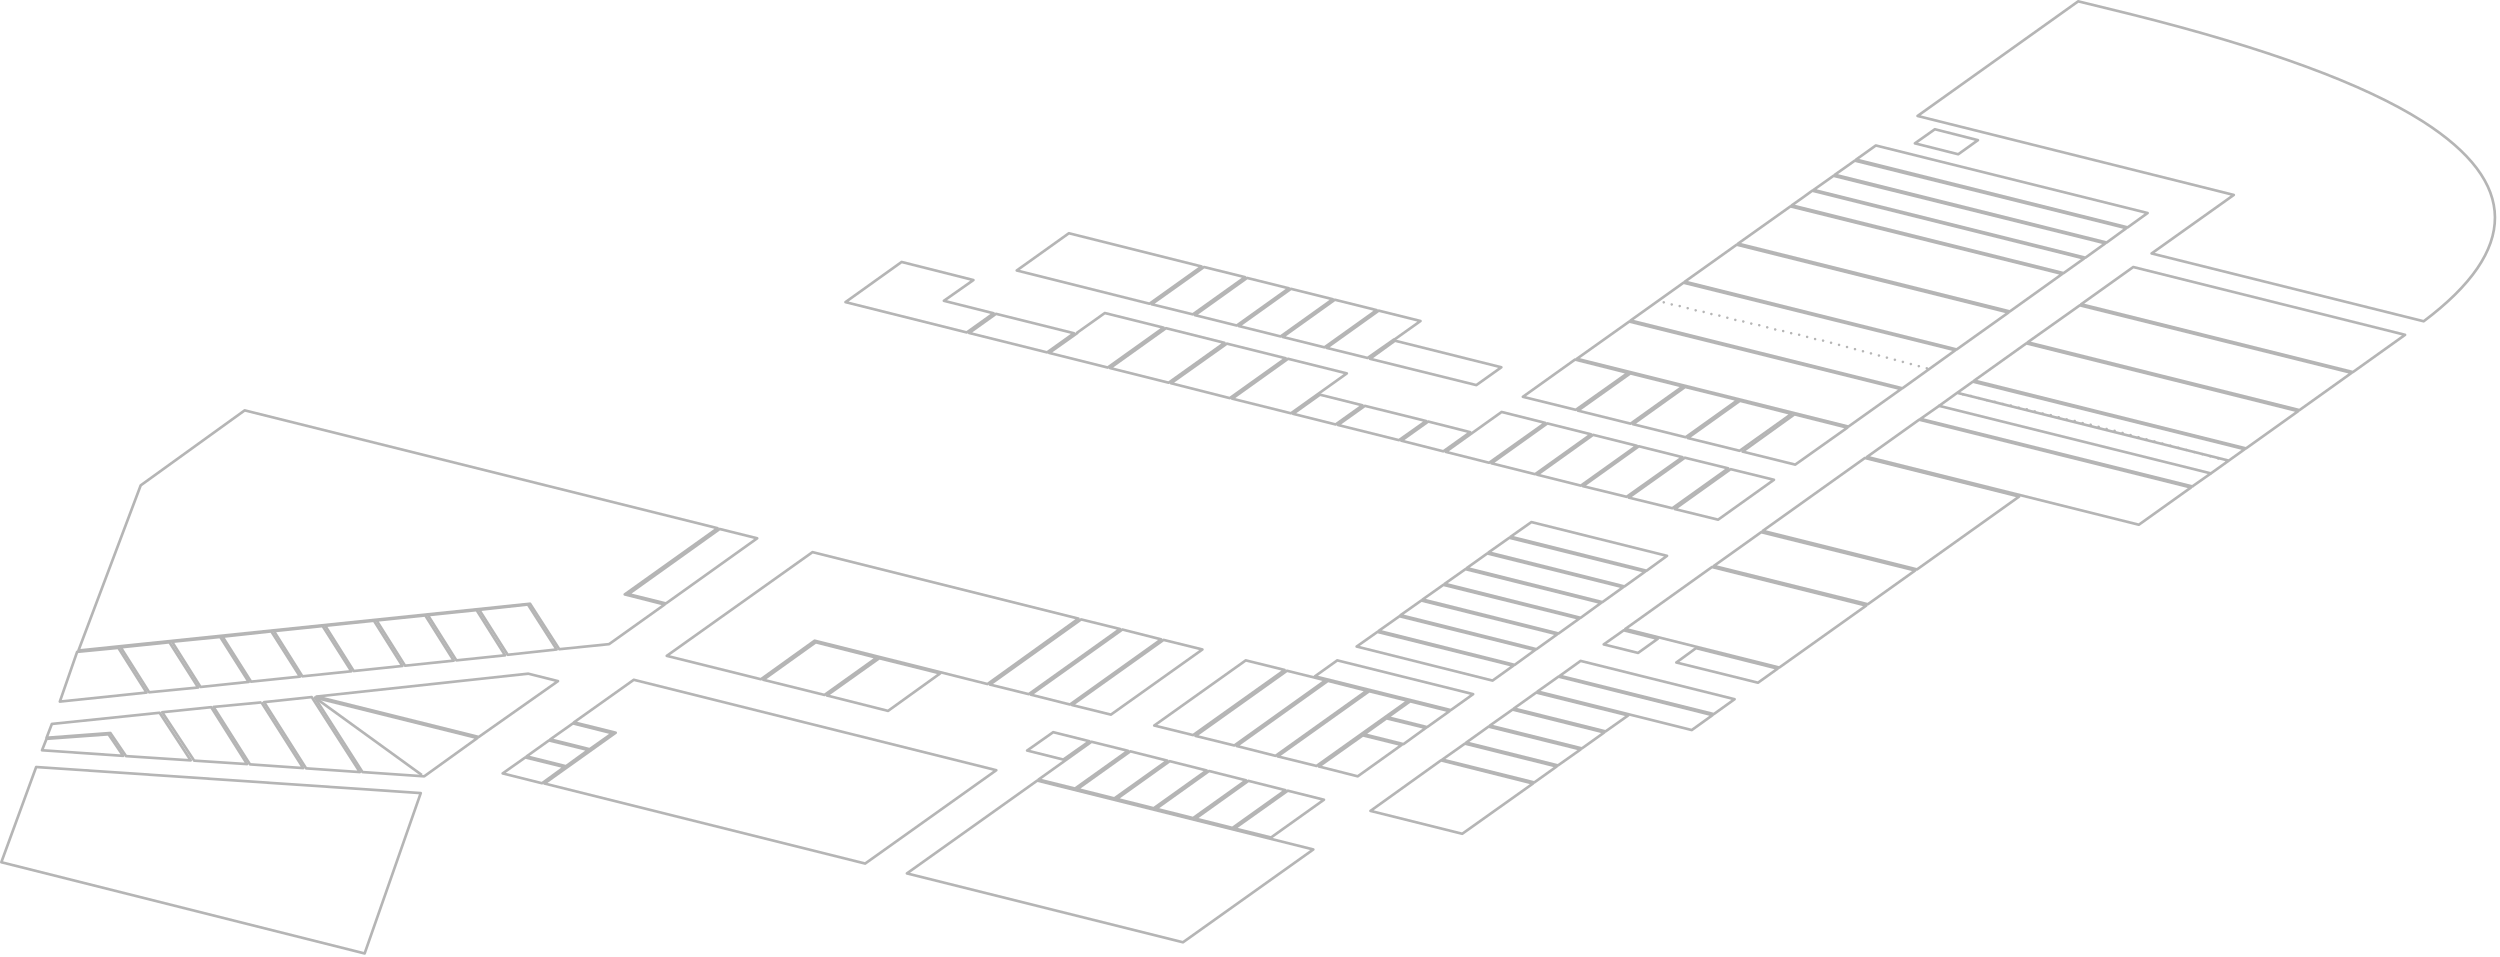 <?xml version="1.0" encoding="utf-8"?>
<svg version="1.1" id="Layer_1"
xmlns="http://www.w3.org/2000/svg"
xmlns:xlink="http://www.w3.org/1999/xlink"
xmlns:author="http://www.sothink.com"
width="470px" height="180px"
xml:space="preserve">
<g id="17" transform="matrix(1, 0, 0, 1, -83.4, -55.3)">
<path style="fill:none;stroke-width:0.5;stroke-linecap:butt;stroke-linejoin:round;stroke-miterlimit:3;stroke:#B5B5B5;stroke-opacity:1" d="M428.1,88.35L479.2 101.05L475.45 103.75L424.35 91L428.1 88.35z" />
<path style="fill:none;stroke-width:0.5;stroke-linecap:butt;stroke-linejoin:round;stroke-miterlimit:3;stroke:#B5B5B5;stroke-opacity:1" d="M309.3,105.4L299.5 112.4L274.55 106.15L284.35 99.15L309.3 105.4z" />
<path style="fill:none;stroke-width:0.5;stroke-linecap:butt;stroke-linejoin:round;stroke-miterlimit:3;stroke:#B5B5B5;stroke-opacity:1" d="M317.45,107.4L307.65 114.4L299.9 112.5L309.75 105.5L317.45 107.4z" />
<path style="fill:none;stroke-width:0.5;stroke-linecap:butt;stroke-linejoin:round;stroke-miterlimit:3;stroke:#B5B5B5;stroke-opacity:1" d="M266.4,107.95L260.85 111.85L270.2 114.2L265.15 117.8L242.35 112.1L252.9 104.55L266.4 107.95z" />
<path style="fill:none;stroke-width:0.5;stroke-linecap:butt;stroke-linejoin:round;stroke-miterlimit:3;stroke:#B5B5B5;stroke-opacity:1" d="M451.25,121L400.15 108.25L409.9 101.3L461 114.05L451.25 121z" />
<path style="fill:none;stroke-width:0.5;stroke-linecap:butt;stroke-linejoin:round;stroke-miterlimit:3;stroke:#B5B5B5;stroke-opacity:1" d="M302.15,116.9L291.65 124.4L280.65 121.65L285.95 117.9L285.9 117.85L291.1 114.15L302.15 116.9z" />
<path style="fill:none;stroke-width:0.5;stroke-linecap:butt;stroke-linejoin:round;stroke-miterlimit:3;stroke:#B5B5B5;stroke-opacity:1" d="M314.05,119.9L325.1 122.65L314.6 130.15L303.55 127.35L314.05 119.9z" />
<path style="fill:none;stroke-width:0.5;stroke-linecap:butt;stroke-linejoin:round;stroke-miterlimit:3;stroke:#B5B5B5;stroke-opacity:1" d="M389.45,125.4L379.65 132.35L369.7 129.9L379.5 122.9L389.45 125.4z" />
<path style="fill:none;stroke-width:0.5;stroke-linecap:butt;stroke-linejoin:round;stroke-miterlimit:3;stroke:#B5B5B5;stroke-opacity:1" d="M389.7,115.75L440.8 128.45L430.9 135.5L379.85 122.75L389.7 115.75z" />
<path style="fill:none;stroke-width:0.5;stroke-linecap:butt;stroke-linejoin:round;stroke-miterlimit:3;stroke:#B5B5B5;stroke-opacity:1" d="M336.6,125.5L326.1 133L315.05 130.25L325.55 122.75L336.6 125.5z" />
<path style="fill:none;stroke-width:0.5;stroke-linecap:butt;stroke-linejoin:round;stroke-miterlimit:3;stroke:#B5B5B5;stroke-opacity:1" d="M373.9,134.8L363.35 142.3L355.2 140.25L365.7 132.75L373.9 134.8z" />
<path style="fill:none;stroke-width:0.5;stroke-linecap:butt;stroke-linejoin:round;stroke-miterlimit:3;stroke:#B5B5B5;stroke-opacity:1" d="M363,159.35L388.55 165.7L384.65 168.5L359.15 162.1L363 159.35z" />
<path style="fill:none;stroke-width:0.5;stroke-linecap:butt;stroke-linejoin:round;stroke-miterlimit:3;stroke:#B5B5B5;stroke-opacity:1" d="M225.75,156.5L208.6 168.75L201.55 167L218.7 154.75L225.75 156.5z" />
<path style="fill:none;stroke-width:0.5;stroke-linecap:butt;stroke-linejoin:round;stroke-miterlimit:3;stroke:#B5B5B5;stroke-opacity:1" d="M183.05,168.8L98.15 177.6L109.85 146.55L129.4 132.45L218.3 154.6L200.85 167.05L208.35 168.95L197.9 176.4L188.55 177.35L183.05 168.8z" />
<path style="fill:none;stroke-width:0.5;stroke-linecap:butt;stroke-linejoin:round;stroke-miterlimit:3;stroke:#B5B5B5;stroke-opacity:1" d="M134.4,174L139.8 182.5L130.6 183.45L125.25 175L134.4 174z" />
<path style="fill:none;stroke-width:0.5;stroke-linecap:butt;stroke-linejoin:round;stroke-miterlimit:3;stroke:#B5B5B5;stroke-opacity:1" d="M260.15,181.9L250.35 188.95L238.85 186.05L248.7 179.05L260.15 181.9z" />
<path style="fill:none;stroke-width:0.5;stroke-linecap:butt;stroke-linejoin:round;stroke-miterlimit:3;stroke:#B5B5B5;stroke-opacity:1" d="M269.5,184L286.65 171.75L293.95 173.55L276.8 185.8L269.5 184z" />
<path style="fill:none;stroke-width:0.5;stroke-linecap:butt;stroke-linejoin:round;stroke-miterlimit:3;stroke:#B5B5B5;stroke-opacity:1" d="M301.7,175.5L284.55 187.75L277.2 185.9L294.4 173.65L301.7 175.5z" />
<path style="fill:none;stroke-width:0.5;stroke-linecap:butt;stroke-linejoin:round;stroke-miterlimit:3;stroke:#B5B5B5;stroke-opacity:1" d="M105.65,177.1L110.95 185.5L94.65 187.2L97.9 177.85L105.65 177.1z" />
<path style="fill:none;stroke-width:0.5;stroke-linecap:butt;stroke-linejoin:round;stroke-miterlimit:3;stroke:#B5B5B5;stroke-opacity:1" d="M351.45,192.15L347.25 195.2L339.85 193.35L344.05 190.35L351.45 192.15z" />
<path style="fill:none;stroke-width:0.5;stroke-linecap:butt;stroke-linejoin:round;stroke-miterlimit:3;stroke:#B5B5B5;stroke-opacity:1" d="M332.6,183.2L315.45 195.45L308.15 193.65L325.35 181.4L332.6 183.2z" />
<path style="fill:none;stroke-width:0.5;stroke-linecap:butt;stroke-linejoin:round;stroke-miterlimit:3;stroke:#B5B5B5;stroke-opacity:1" d="M340.35,185.15L323.2 197.4L315.9 195.55L333.05 183.3L340.35 185.15z" />
<path style="fill:none;stroke-width:0.5;stroke-linecap:butt;stroke-linejoin:round;stroke-miterlimit:3;stroke:#B5B5B5;stroke-opacity:1" d="M123.1,188.25L129.85 198.95L119.9 198.3L113.9 189.2L123.1 188.25z" />
<path style="fill:none;stroke-width:0.5;stroke-linecap:butt;stroke-linejoin:round;stroke-miterlimit:3;stroke:#B5B5B5;stroke-opacity:1" d="M142,186.35L151.05 200.45L140.95 199.75L133.05 187.3L142 186.35z" />
<path style="fill:none;stroke-width:0.5;stroke-linecap:butt;stroke-linejoin:round;stroke-miterlimit:3;stroke:#B5B5B5;stroke-opacity:1" d="M188.3,183.35L173.4 193.85L142.9 186.25L182.7 181.95L188.3 183.35z" />
<path style="fill:none;stroke-width:0.5;stroke-linecap:butt;stroke-linejoin:round;stroke-miterlimit:3;stroke:#B5B5B5;stroke-opacity:1" d="M295.45,196.45L285.5 203.55L278.65 201.85L288.6 194.75L295.45 196.45z" />
<path style="fill:none;stroke-width:0.5;stroke-linecap:butt;stroke-linejoin:round;stroke-miterlimit:3;stroke:#B5B5B5;stroke-opacity:1" d="M317.65,202L307.7 209.1L300.75 207.35L310.7 200.25L317.65 202z" />
<path style="fill:none;stroke-width:0.5;stroke-linecap:butt;stroke-linejoin:round;stroke-miterlimit:3;stroke:#B5B5B5;stroke-opacity:1" d="M455.25,81.65L451.55 84.3L443.4 82.25L447.15 79.6L455.25 81.65z" />
<path style="fill:none;stroke-width:0.5;stroke-linecap:butt;stroke-linejoin:round;stroke-miterlimit:3;stroke:#B5B5B5;stroke-opacity:1" d="M436.05,82.65L487.15 95.35L483.4 98.05L432.35 85.3L436.05 82.65z" />
<path style="fill:none;stroke-width:0.5;stroke-linecap:butt;stroke-linejoin:round;stroke-miterlimit:3;stroke:#B5B5B5;stroke-opacity:1" d="M432.1,85.5L483.15 98.2L479.45 100.9L428.35 88.15L432.1 85.5z" />
<path style="fill:none;stroke-width:0.5;stroke-linecap:butt;stroke-linejoin:round;stroke-miterlimit:3;stroke:#B5B5B5;stroke-opacity:1" d="M424.1,91.15L475.2 103.9L471.35 106.65L420.25 93.9Q422.2 92.55 424.1 91.15z" />
<path style="fill:none;stroke-width:0.5;stroke-linecap:butt;stroke-linejoin:round;stroke-miterlimit:3;stroke:#B5B5B5;stroke-opacity:1" d="M461.25,113.85L410.15 101.1L420 94.1L471.1 106.8L461.25 113.85z" />
<path style="fill:none;stroke-width:0.5;stroke-linecap:butt;stroke-linejoin:round;stroke-miterlimit:3;stroke:#B5B5B5;stroke-opacity:1" d="M552.45,96.15Q552.5 105.6 539.05 115.7L487.9 102.95L503.35 91.95L443.9 77.1L474.1 55.55L484.1 58Q522.25 67.55 538.85 78.1Q552.4 86.75 552.45 96.15z" />
<path style="fill:none;stroke-width:0.5;stroke-linecap:butt;stroke-linejoin:round;stroke-miterlimit:3;stroke:#B5B5B5;stroke-opacity:1" d="M317.85,107.55L325.7 109.5L315.9 116.5L308.05 114.55L317.85 107.55z" />
<path style="fill:none;stroke-width:0.5;stroke-linecap:butt;stroke-linejoin:round;stroke-miterlimit:3;stroke:#B5B5B5;stroke-opacity:1" d="M333.95,111.55L324.15 118.55L316.3 116.6L326.1 109.6L333.95 111.55z" />
<path style="fill:none;stroke-width:0.5;stroke-linecap:butt;stroke-linejoin:round;stroke-miterlimit:3;stroke:#B5B5B5;stroke-opacity:1" d="M342.2,113.6L332.4 120.6L324.55 118.65L334.35 111.65L342.2 113.6z" />
<path style="fill:none;stroke-width:0.5;stroke-linecap:butt;stroke-linejoin:round;stroke-miterlimit:3;stroke:#B5B5B5;stroke-opacity:1" d="M270.65,114.3L285.3 117.95L280.25 121.55L265.6 117.9L270.65 114.3z" />
<path style="fill:none;stroke-width:0.5;stroke-linecap:butt;stroke-linejoin:round;stroke-miterlimit:3;stroke:#B5B5B5;stroke-opacity:1" d="M350.45,115.65L345.6 119.1L345.5 119.1L340.5 122.6L332.8 120.7L342.6 113.7L350.45 115.65z" />
<path style="fill:none;stroke-width:0.5;stroke-linecap:butt;stroke-linejoin:round;stroke-miterlimit:3;stroke:#B5B5B5;stroke-opacity:1" d="M525.75,125.25L474.65 112.5L484.45 105.5L535.55 118.25L525.75 125.25z" />
<path style="fill:none;stroke-width:0.5;stroke-linecap:butt;stroke-linejoin:round;stroke-miterlimit:3;stroke:#B5B5B5;stroke-opacity:1" d="M313.6,119.75L303.1 127.25L292.1 124.5L302.6 117L313.6 119.75z" />
<path style="fill:none;stroke-width:0.5;stroke-linecap:butt;stroke-linejoin:round;stroke-miterlimit:3;stroke:#B5B5B5;stroke-opacity:1" d="M399.9,108.45L451 121.15L441.05 128.3L389.95 115.55L399.9 108.45z" />
<path style="fill:none;stroke-width:0.5;stroke-linecap:butt;stroke-linejoin:round;stroke-miterlimit:3;stroke:#B5B5B5;stroke-opacity:1" d="M345.65,119.35L365.65 124.35L360.95 127.7L340.95 122.75L345.65 119.35z" />
<path style="fill:none;stroke-width:0.5;stroke-linecap:butt;stroke-linejoin:round;stroke-miterlimit:3;stroke:#B5B5B5;stroke-opacity:1" d="M515.7,132.4L464.6 119.65L474.4 112.7L525.5 125.4L515.7 132.4z" />
<path style="fill:none;stroke-width:0.5;stroke-linecap:butt;stroke-linejoin:round;stroke-miterlimit:3;stroke:#B5B5B5;stroke-opacity:1" d="M399.75,127.95L389.95 134.95L380.05 132.5L389.9 125.5L399.75 127.95z" />
<path style="fill:none;stroke-width:0.5;stroke-linecap:butt;stroke-linejoin:round;stroke-miterlimit:3;stroke:#B5B5B5;stroke-opacity:1" d="M339.55,131.5L334.5 135.1L326.5 133.1L331.55 129.5L339.55 131.5z" />
<path style="fill:none;stroke-width:0.5;stroke-linecap:butt;stroke-linejoin:round;stroke-miterlimit:3;stroke:#B5B5B5;stroke-opacity:1" d="M400.2,128.05L410.1 130.5L400.3 137.5L390.4 135.05L400.2 128.05z" />
<path style="fill:none;stroke-width:0.5;stroke-linecap:butt;stroke-linejoin:round;stroke-miterlimit:3;stroke:#B5B5B5;stroke-opacity:1" d="M351.5,134.45L346.4 138.05L334.95 135.2L340 131.6L351.5 134.45z" />
<path style="fill:none;stroke-width:0.5;stroke-linecap:butt;stroke-linejoin:round;stroke-miterlimit:3;stroke:#B5B5B5;stroke-opacity:1" d="M359.8,136.55L354.75 140.15L346.85 138.15L351.9 134.55L359.8 136.55z" />
<path style="fill:none;stroke-width:0.5;stroke-linecap:butt;stroke-linejoin:round;stroke-miterlimit:3;stroke:#B5B5B5;stroke-opacity:1" d="M505.65,139.6L454.55 126.85L464.35 119.85L515.45 132.6L505.65 139.6z" />
<path style="fill:none;stroke-width:0.5;stroke-linecap:butt;stroke-linejoin:round;stroke-miterlimit:3;stroke:#B5B5B5;stroke-opacity:1" d="M420.2,133.1L410.45 140.05L400.7 137.65L410.5 130.65L420.2 133.1z" />
<path style="fill:none;stroke-width:0.5;stroke-linecap:butt;stroke-linejoin:round;stroke-miterlimit:3;stroke:#B5B5B5;stroke-opacity:1" d="M430.7,135.7L420.9 142.65L411 140.2L420.75 133.2L430.7 135.7z" />
<path style="fill:none;stroke-width:0.5;stroke-linecap:butt;stroke-linejoin:round;stroke-miterlimit:3;stroke:#B5B5B5;stroke-opacity:1" d="M382.5,136.95L372 144.45L363.8 142.4L374.3 134.9L382.5 136.95z" />
<path style="fill:none;stroke-width:0.5;stroke-linecap:round;stroke-linejoin:round;stroke-miterlimit:3;stroke:#B5B5B5;stroke-opacity:1" d="M495.55,146.75L444.45 134.05L447.95 131.6" />
<path style="fill:none;stroke-width:0.5;stroke-linecap:round;stroke-linejoin:round;stroke-miterlimit:3;stroke:#B5B5B5;stroke-opacity:1" d="M447.95,131.6L451.35 129.15L454.3 127.05L505.4 139.75L502.4 141.9L499.05 144.3L447.95 131.6M502.4,141.9L451.35 129.15" />
<path style="fill:none;stroke-width:0.5;stroke-linecap:butt;stroke-linejoin:round;stroke-miterlimit:3;stroke:#B5B5B5;stroke-opacity:1" d="M499.05,144.3L495.55 146.75" />
<path style="fill:none;stroke-width:0.5;stroke-linecap:butt;stroke-linejoin:round;stroke-miterlimit:3;stroke:#B5B5B5;stroke-opacity:1" d="M391.1,139.1L380.6 146.6L372.4 144.55L382.9 137.05L391.1 139.1z" />
<path style="fill:none;stroke-width:0.5;stroke-linecap:butt;stroke-linejoin:round;stroke-miterlimit:3;stroke:#B5B5B5;stroke-opacity:1" d="M399.7,141.25L389.2 148.7L381 146.7L391.5 139.2L399.7 141.25z" />
<path style="fill:none;stroke-width:0.5;stroke-linecap:butt;stroke-linejoin:round;stroke-miterlimit:3;stroke:#B5B5B5;stroke-opacity:1" d="M389.6,148.85L400.15 141.35L408.3 143.35L397.8 150.85L389.6 148.85z" />
<path style="fill:none;stroke-width:0.5;stroke-linecap:butt;stroke-linejoin:round;stroke-miterlimit:3;stroke:#B5B5B5;stroke-opacity:1" d="M416.9,145.5L406.4 153L398.25 151L408.75 143.5L416.9 145.5z" />
<path style="fill:none;stroke-width:0.5;stroke-linecap:butt;stroke-linejoin:round;stroke-miterlimit:3;stroke:#B5B5B5;stroke-opacity:1" d="M444.2,134.2L495.3 146.95L485.5 153.95L434.4 141.2L444.2 134.2z" />
<path style="fill:none;stroke-width:0.5;stroke-linecap:butt;stroke-linejoin:round;stroke-miterlimit:3;stroke:#B5B5B5;stroke-opacity:1" d="M414.8,155.1L434 141.4L463 148.65L443.8 162.35L414.8 155.1z" />
<path style="fill:none;stroke-width:0.5;stroke-linecap:butt;stroke-linejoin:round;stroke-miterlimit:3;stroke:#B5B5B5;stroke-opacity:1" d="M396.8,159.8L392.95 162.6L367.4 156.2L371.3 153.45L396.8 159.8z" />
<path style="fill:none;stroke-width:0.5;stroke-linecap:butt;stroke-linejoin:round;stroke-miterlimit:3;stroke:#B5B5B5;stroke-opacity:1" d="M392.7,162.75L388.8 165.55L363.25 159.15L367.15 156.4L392.7 162.75z" />
<path style="fill:none;stroke-width:0.5;stroke-linecap:butt;stroke-linejoin:round;stroke-miterlimit:3;stroke:#B5B5B5;stroke-opacity:1" d="M443.45,162.55L434.55 168.9L405.6 161.7L414.5 155.35L443.45 162.55z" />
<path style="fill:none;stroke-width:0.5;stroke-linecap:butt;stroke-linejoin:round;stroke-miterlimit:3;stroke:#B5B5B5;stroke-opacity:1" d="M358.9,162.3L384.4 168.65L380.55 171.45L355 165.05L358.9 162.3z" />
<path style="fill:none;stroke-width:0.5;stroke-linecap:butt;stroke-linejoin:round;stroke-miterlimit:3;stroke:#B5B5B5;stroke-opacity:1" d="M354.75,165.25L380.3 171.6L376.4 174.4L350.85 168L354.75 165.25z" />
<path style="fill:none;stroke-width:0.5;stroke-linecap:butt;stroke-linejoin:round;stroke-miterlimit:3;stroke:#B5B5B5;stroke-opacity:1" d="M350.6,168.2L376.15 174.55L372.25 177.35L346.7 170.95L350.6 168.2z" />
<path style="fill:none;stroke-width:0.5;stroke-linecap:butt;stroke-linejoin:round;stroke-miterlimit:3;stroke:#B5B5B5;stroke-opacity:1" d="M395.05,175.4L391.35 178.05L384.9 176.45L388.65 173.8L395.05 175.4z" />
<path style="fill:none;stroke-width:0.5;stroke-linecap:butt;stroke-linejoin:round;stroke-miterlimit:3;stroke:#B5B5B5;stroke-opacity:1" d="M182.65,168.95L188.05 177.4L178.85 178.4L173.5 169.95L182.65 168.95z" />
<path style="fill:none;stroke-width:0.5;stroke-linecap:butt;stroke-linejoin:round;stroke-miterlimit:3;stroke:#B5B5B5;stroke-opacity:1" d="M346.5,171.15L372 177.5L368.15 180.3L342.6 173.9L346.5 171.15z" />
<path style="fill:none;stroke-width:0.5;stroke-linecap:butt;stroke-linejoin:round;stroke-miterlimit:3;stroke:#B5B5B5;stroke-opacity:1" d="M434.25,169.15L417.9 180.8L388.95 173.55L405.25 161.9L434.25 169.15z" />
<path style="fill:none;stroke-width:0.5;stroke-linecap:butt;stroke-linejoin:round;stroke-miterlimit:3;stroke:#B5B5B5;stroke-opacity:1" d="M173,170L178.35 178.5L169.2 179.45L163.85 170.95L173 170z" />
<path style="fill:none;stroke-width:0.5;stroke-linecap:butt;stroke-linejoin:round;stroke-miterlimit:3;stroke:#B5B5B5;stroke-opacity:1" d="M168.7,179.5L159.55 180.45L154.2 171.95L163.35 171L168.7 179.5z" />
<path style="fill:none;stroke-width:0.5;stroke-linecap:butt;stroke-linejoin:round;stroke-miterlimit:3;stroke:#B5B5B5;stroke-opacity:1" d="M153.7,172L159.05 180.5L149.9 181.45L144.55 172.95L153.7 172z" />
<path style="fill:none;stroke-width:0.5;stroke-linecap:butt;stroke-linejoin:round;stroke-miterlimit:3;stroke:#B5B5B5;stroke-opacity:1" d="M342.35,174.1L367.9 180.45L364 183.25L338.45 176.85L342.35 174.1z" />
<path style="fill:none;stroke-width:0.5;stroke-linecap:butt;stroke-linejoin:round;stroke-miterlimit:3;stroke:#B5B5B5;stroke-opacity:1" d="M402.25,177.15L417.6 181L413.9 183.65L398.55 179.85L402.25 177.15z" />
<path style="fill:none;stroke-width:0.5;stroke-linecap:butt;stroke-linejoin:round;stroke-miterlimit:3;stroke:#B5B5B5;stroke-opacity:1" d="M144.05,173L149.45 181.5L140.25 182.45L134.9 173.95L144.05 173z" />
<path style="fill:none;stroke-width:0.5;stroke-linecap:butt;stroke-linejoin:round;stroke-miterlimit:3;stroke:#B5B5B5;stroke-opacity:1" d="M236.15,159.1L286.15 171.6L269.05 183.9L236.55 175.75L226.45 183L208.75 178.6L236.15 159.1z" />
<path style="fill:none;stroke-width:0.5;stroke-linecap:butt;stroke-linejoin:round;stroke-miterlimit:3;stroke:#B5B5B5;stroke-opacity:1" d="M115.75,175.95L124.8 175.05L130.15 183.5L121.1 184.45L115.75 175.95z" />
<path style="fill:none;stroke-width:0.5;stroke-linecap:butt;stroke-linejoin:round;stroke-miterlimit:3;stroke:#B5B5B5;stroke-opacity:1" d="M236.75,176.05L248.2 178.95L238.4 185.95L226.9 183.1L236.75 176.05z" />
<path style="fill:none;stroke-width:0.5;stroke-linecap:butt;stroke-linejoin:round;stroke-miterlimit:3;stroke:#B5B5B5;stroke-opacity:1" d="M115.25,176.05L120.65 184.55L111.45 185.45L106.1 177L115.25 176.05z" />
<path style="fill:none;stroke-width:0.5;stroke-linecap:butt;stroke-linejoin:round;stroke-miterlimit:3;stroke:#B5B5B5;stroke-opacity:1" d="M330.6,182.45L334.8 179.45L360.35 185.8L356.15 188.8L330.6 182.45z" />
<path style="fill:none;stroke-width:0.5;stroke-linecap:butt;stroke-linejoin:round;stroke-miterlimit:3;stroke:#B5B5B5;stroke-opacity:1" d="M380.55,179.55L409.5 186.75L405.6 189.55L376.65 182.35L380.55 179.55z" />
<path style="fill:none;stroke-width:0.5;stroke-linecap:butt;stroke-linejoin:round;stroke-miterlimit:3;stroke:#B5B5B5;stroke-opacity:1" d="M309.45,177.4L292.25 189.65L284.95 187.85L302.15 175.6L309.45 177.4z" />
<path style="fill:none;stroke-width:0.5;stroke-linecap:butt;stroke-linejoin:round;stroke-miterlimit:3;stroke:#B5B5B5;stroke-opacity:1" d="M355.9,189L351.7 192L344.3 190.15L348.5 187.15L355.9 189z" />
<path style="fill:none;stroke-width:0.5;stroke-linecap:butt;stroke-linejoin:round;stroke-miterlimit:3;stroke:#B5B5B5;stroke-opacity:1" d="M376.4,182.5L405.35 189.75L401.45 192.55L372.45 185.3L376.4 182.5z" />
<path style="fill:none;stroke-width:0.5;stroke-linecap:butt;stroke-linejoin:round;stroke-miterlimit:3;stroke:#B5B5B5;stroke-opacity:1" d="M389.5,189.8L385.25 192.8L368 188.5L372.2 185.5L389.5 189.8z" />
<path style="fill:none;stroke-width:0.5;stroke-linecap:butt;stroke-linejoin:round;stroke-miterlimit:3;stroke:#B5B5B5;stroke-opacity:1" d="M317.6,179.45L324.9 181.25L307.7 193.5L300.4 191.7L317.6 179.45z" />
<path style="fill:none;stroke-width:0.5;stroke-linecap:butt;stroke-linejoin:round;stroke-miterlimit:3;stroke:#B5B5B5;stroke-opacity:1" d="M385,193L380.8 196L363.5 191.7L367.75 188.7L385 193z" />
<path style="fill:none;stroke-width:0.5;stroke-linecap:butt;stroke-linejoin:round;stroke-miterlimit:3;stroke:#B5B5B5;stroke-opacity:1" d="M198.5,193.15L194.25 196.15L186.85 194.3L191.1 191.3L198.5 193.15z" />
<path style="fill:none;stroke-width:0.5;stroke-linecap:butt;stroke-linejoin:round;stroke-miterlimit:3;stroke:#B5B5B5;stroke-opacity:1" d="M281.4,192.95L288.2 194.65L283.3 198.1L276.5 196.4L281.4 192.95z" />
<path style="fill:none;stroke-width:0.5;stroke-linecap:butt;stroke-linejoin:round;stroke-miterlimit:3;stroke:#B5B5B5;stroke-opacity:1" d="M363.25,191.9L380.55 196.2L376.3 199.2L359.05 194.9L363.25 191.9z" />
<path style="fill:none;stroke-width:0.5;stroke-linecap:butt;stroke-linejoin:round;stroke-miterlimit:3;stroke:#B5B5B5;stroke-opacity:1" d="M103.8,193.35L106.55 197.4L91.3 196.35L92.15 194.2L103.8 193.35z" />
<path style="fill:none;stroke-width:0.5;stroke-linecap:butt;stroke-linejoin:round;stroke-miterlimit:3;stroke:#B5B5B5;stroke-opacity:1" d="M348.1,187.05L330.9 199.3L323.6 197.5L340.8 185.25L348.1 187.05z" />
<path style="fill:none;stroke-width:0.5;stroke-linecap:butt;stroke-linejoin:round;stroke-miterlimit:3;stroke:#B5B5B5;stroke-opacity:1" d="M113.4,189.3L119.25 198.25L107.1 197.45L104.15 193.1L92.15 194L93.15 191.4L113.4 189.3z" />
<path style="fill:none;stroke-width:0.5;stroke-linecap:butt;stroke-linejoin:round;stroke-miterlimit:3;stroke:#B5B5B5;stroke-opacity:1" d="M194,196.3L189.8 199.35L182.4 197.5L186.6 194.5L194 196.3z" />
<path style="fill:none;stroke-width:0.5;stroke-linecap:butt;stroke-linejoin:round;stroke-miterlimit:3;stroke:#B5B5B5;stroke-opacity:1" d="M132.55,187.35L140.4 199.7L130.4 199L123.55 188.2L132.55 187.35M143.1,186.8L162.7 201" />
<path style="fill:none;stroke-width:0.5;stroke-linecap:butt;stroke-linejoin:round;stroke-miterlimit:3;stroke:#B5B5B5;stroke-opacity:1" d="M346.9,195.35L338.65 201.25L331.35 199.4L339.6 193.55L346.9 195.35z" />
<path style="fill:none;stroke-width:0.5;stroke-linecap:butt;stroke-linejoin:round;stroke-miterlimit:3;stroke:#B5B5B5;stroke-opacity:1" d="M371.85,202.4L354.55 198.1L358.8 195.1L376.05 199.4L371.85 202.4z" />
<path style="fill:none;stroke-width:0.5;stroke-linecap:butt;stroke-linejoin:round;stroke-miterlimit:3;stroke:#B5B5B5;stroke-opacity:1" d="M173.15,194.05L163.15 201.25L151.55 200.45L142.6 186.45L173.15 194.05z" />
<path style="fill:none;stroke-width:0.5;stroke-linecap:butt;stroke-linejoin:round;stroke-miterlimit:3;stroke:#B5B5B5;stroke-opacity:1" d="M177.9,200.7L182.15 197.7L189.5 199.5L185.3 202.55L177.9 200.7z" />
<path style="fill:none;stroke-width:0.5;stroke-linecap:butt;stroke-linejoin:round;stroke-miterlimit:3;stroke:#B5B5B5;stroke-opacity:1" d="M285.95,203.65L295.9 196.55L302.85 198.3L292.9 205.4L285.95 203.65z" />
<path style="fill:none;stroke-width:0.5;stroke-linecap:butt;stroke-linejoin:round;stroke-miterlimit:3;stroke:#B5B5B5;stroke-opacity:1" d="M310.25,200.15L300.3 207.25L293.35 205.5L303.3 198.4L310.25 200.15z" />
<path style="fill:none;stroke-width:0.5;stroke-linecap:butt;stroke-linejoin:round;stroke-miterlimit:3;stroke:#B5B5B5;stroke-opacity:1" d="M318.1,202.1L325.05 203.85L315.1 210.95L308.15 209.2L318.1 202.1z" />
<path style="fill:none;stroke-width:0.5;stroke-linecap:butt;stroke-linejoin:round;stroke-miterlimit:3;stroke:#B5B5B5;stroke-opacity:1" d="M354.3,198.25L371.6 202.6L358.3 212.05L341.05 207.75L354.3 198.25z" />
<path style="fill:none;stroke-width:0.5;stroke-linecap:butt;stroke-linejoin:round;stroke-miterlimit:3;stroke:#B5B5B5;stroke-opacity:1" d="M332.3,205.65L322.35 212.75L315.5 211.05L325.5 203.95L332.3 205.65z" />
<path style="fill:none;stroke-width:0.5;stroke-linecap:butt;stroke-linejoin:round;stroke-miterlimit:3;stroke:#B5B5B5;stroke-opacity:1" d="M191.3,191.1L202.55 183.1L270.7 200.1L246.05 217.65L185.75 202.6L199.15 193.05L191.3 191.1z" />
<path style="fill:none;stroke-width:0.5;stroke-linecap:butt;stroke-linejoin:round;stroke-miterlimit:3;stroke:#B5B5B5;stroke-opacity:1" d="M278.4,202.05L330.3 215L305.8 232.45L253.9 219.5L278.4 202.05z" />
<path style="fill:none;stroke-width:0.5;stroke-linecap:butt;stroke-linejoin:round;stroke-miterlimit:3;stroke:#B5B5B5;stroke-opacity:1" d="M90.2,199.5L162.5 204.4L151.95 234.55L83.65 217.4L90.2 199.5z" />
<path style="fill:#B5B5B5;fill-opacity:1" d="M491.25,138.9L491.45 138.85L491.6 138.9L491.7 139.1L491.6 139.25L491.45 139.35L491.25 139.25L491.2 139.1L491.25 138.9M493.1,139.3L493.2 139.5L493.1 139.65L492.95 139.75L492.75 139.65L492.7 139.5L492.75 139.3L492.95 139.25L493.1 139.3M496.1,140.1L496.2 140.3L496.1 140.45L495.95 140.55L495.75 140.45L495.7 140.3L495.75 140.1L495.95 140.05L496.1 140.1M494.25,139.7L494.45 139.65L494.6 139.7L494.7 139.9L494.6 140.05L494.45 140.15L494.25 140.05L494.2 139.9L494.25 139.7M488.7,138.3L488.6 138.45L488.45 138.55L488.25 138.45L488.2 138.3L488.25 138.1L488.45 138.05L488.6 138.1L488.7 138.3M489.75,138.5L489.95 138.45L490.1 138.5L490.2 138.7L490.1 138.85L489.95 138.95L489.75 138.85L489.7 138.7L489.75 138.5M486.75,137.7L486.95 137.65L487.1 137.7L487.2 137.9L487.1 138.05L486.95 138.15L486.75 138.05L486.7 137.9L486.75 137.7M502.1,141.7L502.2 141.9L502.1 142.05L501.95 142.15L501.75 142.05L501.7 141.9L501.75 141.7L501.95 141.65L502.1 141.7M497.25,140.5L497.45 140.45L497.6 140.5L497.7 140.7L497.6 140.85L497.45 140.95L497.25 140.85L497.2 140.7L497.25 140.5M498.75,140.9L498.95 140.85L499.1 140.9L499.2 141.1L499.1 141.25L498.95 141.35L498.75 141.25L498.7 141.1L498.75 140.9M500.25,141.3L500.45 141.25L500.6 141.3L500.7 141.5L500.6 141.65L500.45 141.75L500.25 141.65L500.2 141.5L500.25 141.3M459.75,131.05L459.95 131L460.1 131.05L460.2 131.25L460.1 131.4L459.95 131.5L459.75 131.4L459.7 131.25L459.75 131.05M458.25,130.65L458.45 130.6L458.6 130.65L458.7 130.85L458.6 131L458.45 131.1L458.25 131L458.2 130.85L458.25 130.65M456.75,130.35L456.95 130.3L457.1 130.35L457.2 130.55L457.1 130.7L456.95 130.8L456.75 130.7L456.7 130.55L456.75 130.35M464.6,132.05L464.7 132.25L464.6 132.4L464.45 132.5L464.25 132.4L464.2 132.25L464.25 132.05L464.45 132L464.6 132.05M461.45,131.3L461.6 131.35L461.7 131.55L461.6 131.7L461.45 131.8L461.25 131.7L461.2 131.55L461.25 131.35L461.45 131.3M463.1,131.75L463.2 131.95L463.1 132.1L462.95 132.2L462.75 132.1L462.7 131.95L462.75 131.75L462.95 131.7L463.1 131.75M452.25,129.25L452.45 129.2L452.6 129.25L452.7 129.45L452.6 129.6L452.45 129.7L452.25 129.6L452.2 129.45L452.25 129.25M453.95,129.5L454.1 129.55L454.2 129.75L454.1 129.9L453.95 130L453.75 129.9L453.7 129.75L453.75 129.55L453.95 129.5M455.45,130.4L455.25 130.3L455.2 130.15L455.25 129.95L455.45 129.9L455.6 129.95L455.7 130.15L455.6 130.3L455.45 130.4M476.25,134.95L476.45 134.9L476.6 134.95L476.7 135.15L476.6 135.3L476.45 135.4L476.25 135.3L476.2 135.15L476.25 134.95M477.95,135.8L477.75 135.7L477.7 135.55L477.75 135.35L477.95 135.3L478.1 135.35L478.2 135.55L478.1 135.7L477.95 135.8M479.25,135.75L479.45 135.7L479.6 135.75L479.7 135.95L479.6 136.1L479.45 136.2L479.25 136.1L479.2 135.95L479.25 135.75M481.1,136.1L481.2 136.3L481.1 136.45L480.95 136.55L480.75 136.45L480.7 136.3L480.75 136.1L480.95 136.05L481.1 136.1M466.2,132.65L466.1 132.8L465.95 132.9L465.75 132.8L465.7 132.65L465.75 132.45L465.95 132.4L466.1 132.45L466.2 132.65M467.45,132.8L467.6 132.85L467.7 133.05L467.6 133.2L467.45 133.3L467.25 133.2L467.2 133.05L467.25 132.85L467.45 132.8M470.25,133.55L470.45 133.5L470.6 133.55L470.7 133.75L470.6 133.9L470.45 134L470.25 133.9L470.2 133.75L470.25 133.55M468.75,133.15L468.95 133.1L469.1 133.15L469.2 133.35L469.1 133.5L468.95 133.6L468.75 133.5L468.7 133.35L468.75 133.15M473.25,134.25L473.45 134.2L473.6 134.25L473.7 134.45L473.6 134.6L473.45 134.7L473.25 134.6L473.2 134.45L473.25 134.25M472.1,134.3L471.95 134.4L471.75 134.3L471.7 134.15L471.75 133.95L471.95 133.9L472.1 133.95L472.2 134.15L472.1 134.3M475.1,134.65L475.2 134.85L475.1 135L474.95 135.1L474.75 135L474.7 134.85L474.75 134.65L474.95 134.6L475.1 134.65M485.6,137.3L485.7 137.5L485.6 137.65L485.45 137.75L485.25 137.65L485.2 137.5L485.25 137.3L485.45 137.25L485.6 137.3M483.75,136.9L483.95 136.85L484.1 136.9L484.2 137.1L484.1 137.25L483.95 137.35L483.75 137.25L483.7 137.1L483.75 136.9M482.6,136.5L482.7 136.7L482.6 136.85L482.45 136.95L482.25 136.85L482.2 136.7L482.25 136.5L482.45 136.45L482.6 136.5" />
<path style="fill:#B5B5B5;fill-opacity:1" d="M403.7,113.7L403.85 113.75L403.95 113.95L403.85 114.1L403.7 114.2L403.5 114.1L403.45 113.95L403.5 113.75L403.7 113.7M404.95,114.15L405.15 114.1L405.3 114.15L405.4 114.35L405.3 114.5L405.15 114.6L404.95 114.5L404.9 114.35L404.95 114.15M400.5,113.05L400.7 113L400.85 113.05L400.95 113.25L400.85 113.4L400.7 113.5L400.5 113.4L400.45 113.25L400.5 113.05M402.35,113.45L402.45 113.65L402.35 113.8L402.2 113.9L402 113.8L401.95 113.65L402 113.45L402.2 113.4L402.35 113.45M399,112.65L399.2 112.6L399.35 112.65L399.45 112.85L399.35 113L399.2 113.1L399 113L398.95 112.85L399 112.65M397.5,112.35L397.7 112.3L397.85 112.35L397.95 112.55L397.85 112.7L397.7 112.8L397.5 112.7L397.45 112.55L397.5 112.35M396,111.95L396.2 111.9L396.35 111.95L396.45 112.15L396.35 112.3L396.2 112.4L396 112.3L395.95 112.15L396 111.95M445.9,124.55L445.8 124.7L445.65 124.8L445.45 124.7L445.4 124.55L445.45 124.35L445.65 124.3L445.8 124.35L445.9 124.55M427.9,119.75L427.8 119.9L427.65 120L427.45 119.9L427.4 119.75L427.45 119.55L427.65 119.5L427.8 119.55L427.9 119.75M428.95,119.95L429.15 119.9L429.3 119.95L429.4 120.15L429.3 120.3L429.15 120.4L428.95 120.3L428.9 120.15L428.95 119.95M425.95,119.15L426.15 119.1L426.3 119.15L426.4 119.35L426.3 119.5L426.15 119.6L425.95 119.5L425.9 119.35L425.95 119.15M430.45,120.35L430.65 120.3L430.8 120.35L430.9 120.55L430.8 120.7L430.65 120.8L430.45 120.7L430.4 120.55L430.45 120.35M432.3,120.75L432.4 120.95L432.3 121.1L432.15 121.2L431.95 121.1L431.9 120.95L431.95 120.75L432.15 120.7L432.3 120.75M435.3,121.55L435.4 121.75L435.3 121.9L435.15 122L434.95 121.9L434.9 121.75L434.95 121.55L435.15 121.5L435.3 121.55M433.45,121.15L433.65 121.1L433.8 121.15L433.9 121.35L433.8 121.5L433.65 121.6L433.45 121.5L433.4 121.35L433.45 121.15M436.45,121.95L436.65 121.9L436.8 121.95L436.9 122.15L436.8 122.3L436.65 122.4L436.45 122.3L436.4 122.15L436.45 121.95M438.4,122.55L438.3 122.7L438.15 122.8L437.95 122.7L437.9 122.55L437.95 122.35L438.15 122.3L438.3 122.35L438.4 122.55M439.45,122.75L439.65 122.7L439.8 122.75L439.9 122.95L439.8 123.1L439.65 123.2L439.45 123.1L439.4 122.95L439.45 122.75M440.95,123.15L441.15 123.1L441.3 123.15L441.4 123.35L441.3 123.5L441.15 123.6L440.95 123.5L440.9 123.35L440.95 123.15M442.65,123.5L442.8 123.55L442.9 123.75L442.8 123.9L442.65 124L442.45 123.9L442.4 123.75L442.45 123.55L442.65 123.5M410.95,115.55L411.15 115.5L411.3 115.55L411.4 115.75L411.3 115.9L411.15 116L410.95 115.9L410.9 115.75L410.95 115.55M412.4,116.15L412.45 115.95L412.65 115.9L412.8 115.95L412.9 116.15L412.8 116.3L412.65 116.4L412.45 116.3L412.4 116.15M414.3,116.25L414.4 116.45L414.3 116.6L414.15 116.7L413.95 116.6L413.9 116.45L413.95 116.25L414.15 116.2L414.3 116.25M406.65,114.4L406.8 114.45L406.9 114.65L406.8 114.8L406.65 114.9L406.45 114.8L406.4 114.65L406.45 114.45L406.65 114.4M409.45,115.25L409.65 115.2L409.8 115.25L409.9 115.45L409.8 115.6L409.65 115.7L409.45 115.6L409.4 115.45L409.45 115.25M407.95,114.85L408.15 114.8L408.3 114.85L408.4 115.05L408.3 115.2L408.15 115.3L407.95 115.2L407.9 115.05L407.95 114.85M415.45,116.65L415.65 116.6L415.8 116.65L415.9 116.85L415.8 117L415.65 117.1L415.45 117L415.4 116.85L415.45 116.65M416.9,117.25L416.95 117.05L417.15 117L417.3 117.05L417.4 117.25L417.3 117.4L417.15 117.5L416.95 117.4L416.9 117.25M418.8,117.35L418.9 117.55L418.8 117.7L418.65 117.8L418.45 117.7L418.4 117.55L418.45 117.35L418.65 117.3L418.8 117.35M419.95,117.75L420.15 117.7L420.3 117.75L420.4 117.95L420.3 118.1L420.15 118.2L419.95 118.1L419.9 117.95L419.95 117.75M424.45,118.85L424.65 118.8L424.8 118.85L424.9 119.05L424.8 119.2L424.65 119.3L424.45 119.2L424.4 119.05L424.45 118.85M422.95,118.45L423.15 118.4L423.3 118.45L423.4 118.65L423.3 118.8L423.15 118.9L422.95 118.8L422.9 118.65L422.95 118.45M421.8,118.05L421.9 118.25L421.8 118.4L421.65 118.5L421.45 118.4L421.4 118.25L421.45 118.05L421.65 118L421.8 118.05M444.3,124.3L444.15 124.4L443.95 124.3L443.9 124.15L443.95 123.95L444.15 123.9L444.3 123.95L444.4 124.15L444.3 124.3" />
</g>
</svg>
